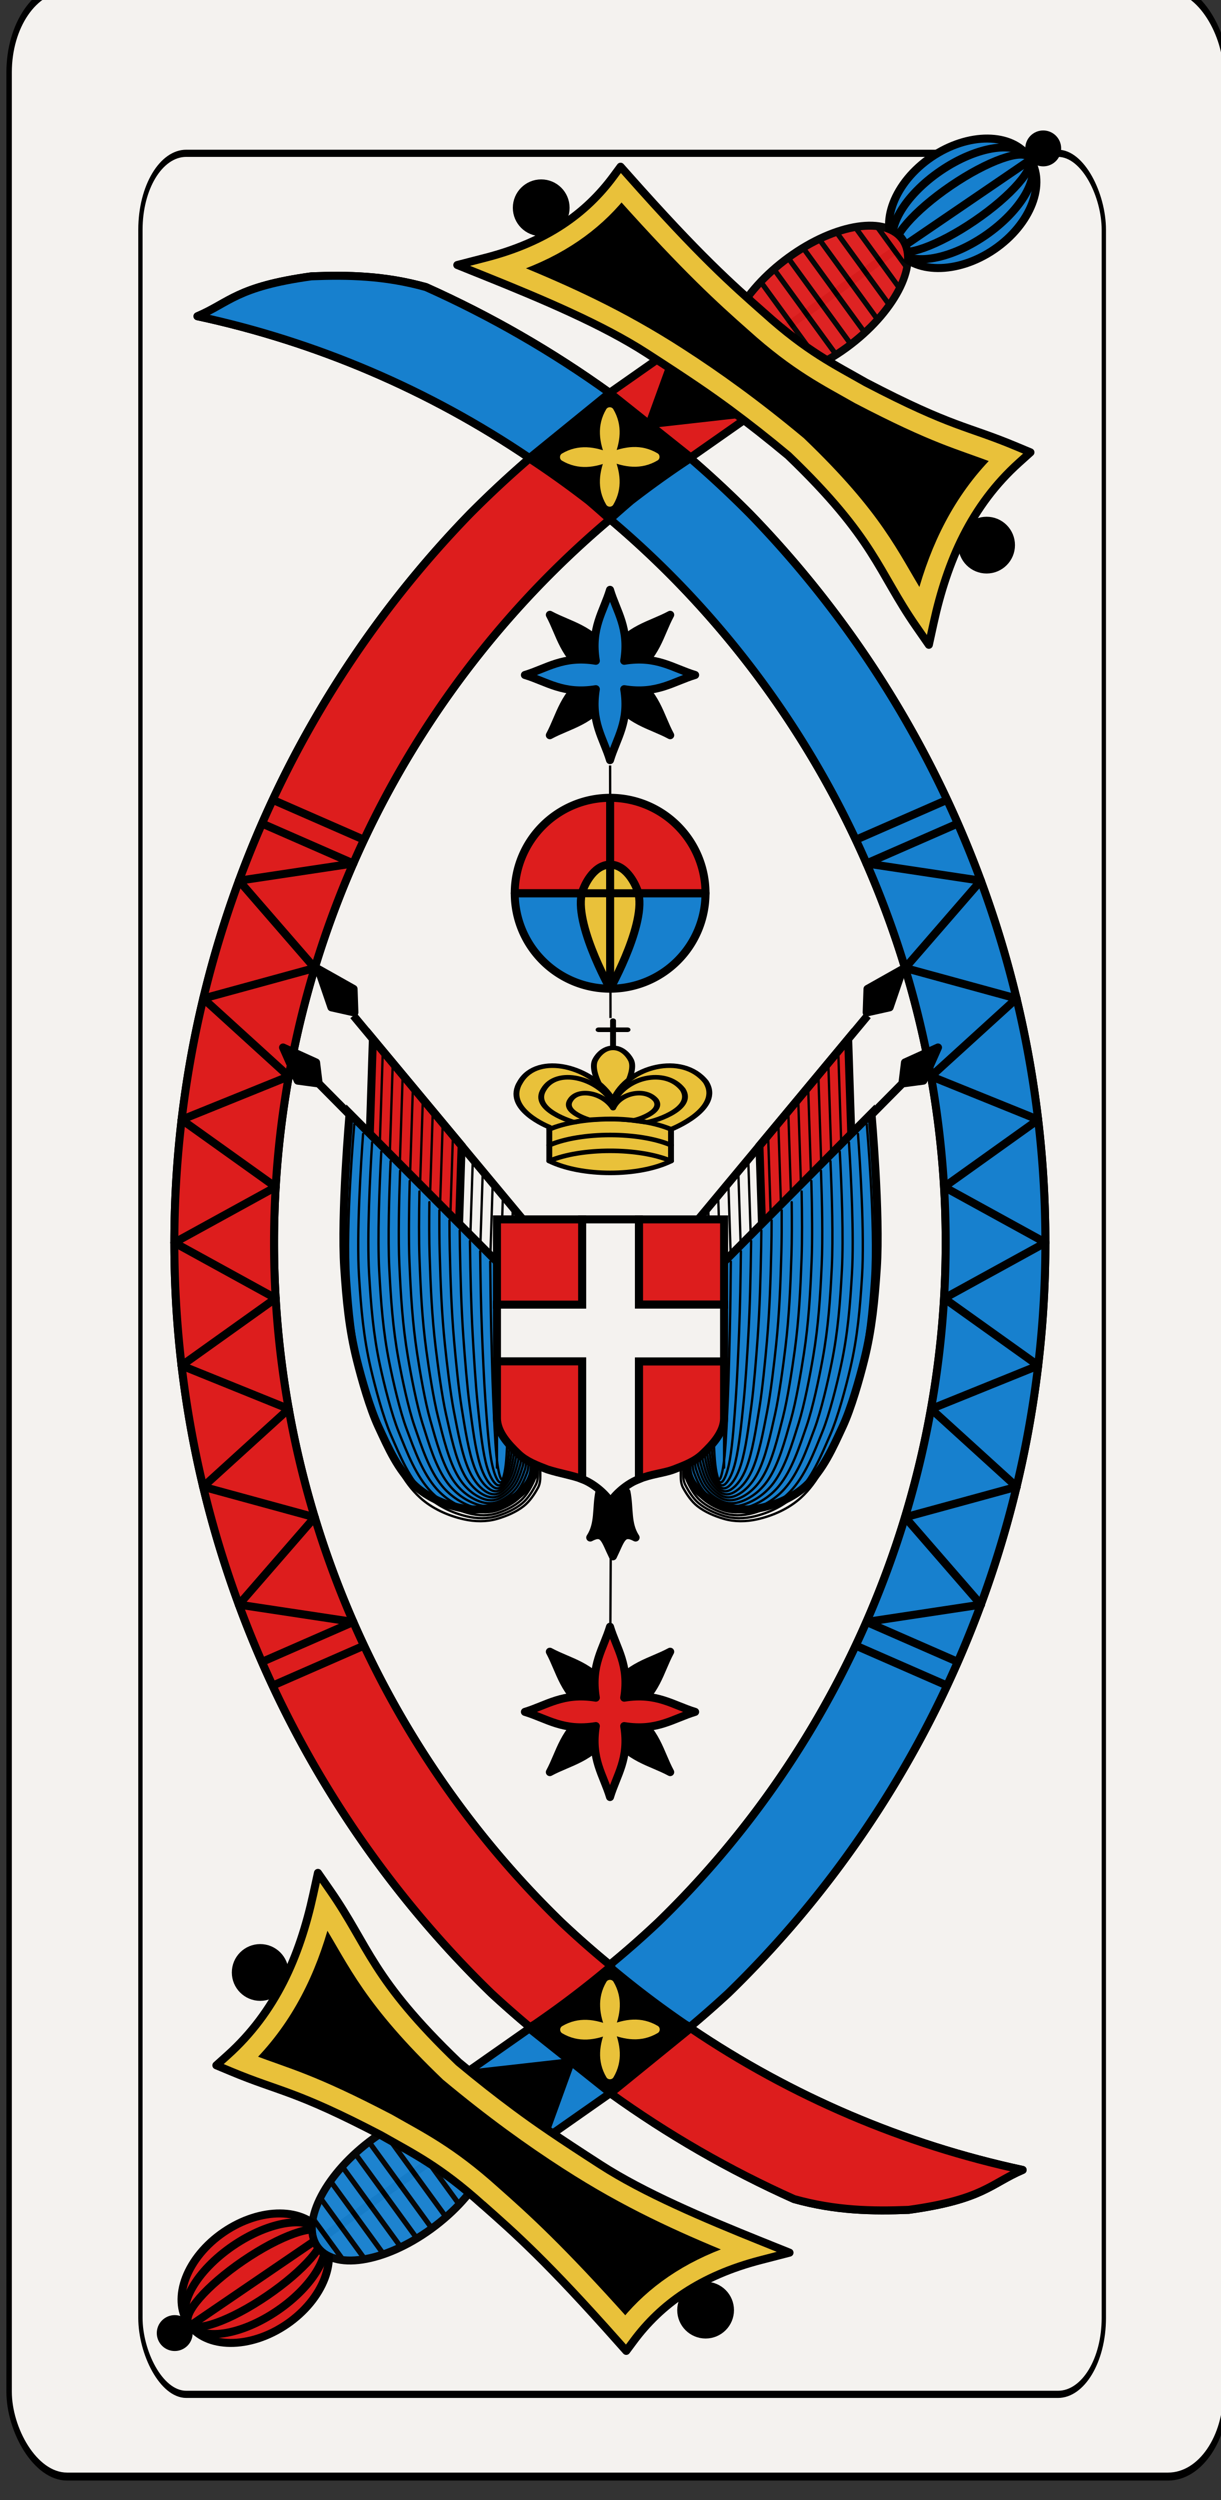 <?xml version="1.0" encoding="UTF-8" standalone="no"?>
<svg
   width="43mm"
   height="87.998mm"
   enable-background="new"
   version="1.1"
   viewBox="0 0 152.362 311.803"
   id="svg20076"
   sodipodi:docname="Mazzo.svg"
   inkscape:version="1.2.1 (9c6d41e410, 2022-07-14)"
   xmlns:inkscape="http://www.inkscape.org/namespaces/inkscape"
   xmlns:sodipodi="http://sodipodi.sourceforge.net/DTD/sodipodi-0.dtd"
   xmlns="http://www.w3.org/2000/svg"
   xmlns:svg="http://www.w3.org/2000/svg"
   xmlns:rdf="http://www.w3.org/1999/02/22-rdf-syntax-ns#"
   xmlns:cc="http://creativecommons.org/ns#"
   xmlns:dc="http://purl.org/dc/elements/1.1/">
  <rect x="0" y="0" width="152.362" height="311.803" fill="#333333" stroke="none"/>
  <sodipodi:namedview
     id="namedview20078"
     pagecolor="#ffffff"
     bordercolor="#000000"
     borderopacity="0.25"
     inkscape:showpageshadow="2"
     inkscape:pageopacity="0.0"
     inkscape:pagecheckerboard="0"
     inkscape:deskcolor="#d1d1d1"
     inkscape:document-units="mm"
     showgrid="false"
     inkscape:zoom="2.8284271"
     inkscape:cx="196.57568"
     inkscape:cy="470.75634"
     inkscape:window-width="2560"
     inkscape:window-height="1409"
     inkscape:window-x="0"
     inkscape:window-y="31"
     inkscape:window-maximized="1"
     inkscape:current-layer="svg20076" />
  <title
     id="title2">Bresciane</title>
  <defs
     id="defs191" />
  <g
     transform="translate(-162.858,-1789.411)"
     id="g6510"
     style="display:inline">
    <g
       transform="matrix(3.543,0,0,3.543,-5.8878e-6,1052.3)"
       id="g6508">
      <g
         transform="matrix(0.192,0,0,0.281,-144.97,-285.38)"
         fill="#f4f2ef"
         id="g6088">
        <rect
           x="996.13"
           y="1754.4"
           width="223.23"
           height="311.81"
           rx="10.63"
           ry="10.63"
           fill="#f4f2ef"
           stroke="#000000"
           stroke-width="0.997"
           id="rect6086" />
      </g>
      <g
         transform="matrix(0.152,0,0,0.253,-100.5,-230.42)"
         fill="none"
         id="g6092">
        <rect
           x="996.13"
           y="1754.4"
           width="223.23"
           height="311.81"
           rx="10.63"
           ry="10.63"
           fill="none"
           stroke="#000000"
           stroke-width="0.997"
           id="rect6090" />
      </g>
      <g
         transform="translate(-0.031,0.021)"
         id="g6506">
        <g
           transform="matrix(0.282,0,0,0.282,45.986,-1.03)"
           enable-background="new"
           id="g6280">
          <path
             d="m 86.254,798.54 a 130.6,130.6 0 0 0 -2.117,-1.973 130.6,130.6 0 0 0 -7.838,-5.959 130.6,130.6 0 0 0 -10.135,7.949 118.2,118.2 0 0 1 0.527,0.322 118.2,118.2 0 0 1 9.404,7.15 118.2,118.2 0 0 1 0.123,0.113 118.2,118.2 0 0 1 2.617,-2.299 118.2,118.2 0 0 1 7.418,-5.305 z"
             stroke="#000000"
             stroke-linecap="round"
             stroke-linejoin="round"
             stroke-width="0.999"
             id="path6094" />
          <path
             d="m 76.041,986.73 a 118.2,118.2 0 0 1 -2.617,2.299 118.2,118.2 0 0 1 -7.389,5.281 130.6,130.6 0 0 0 10.1,8.066 130.6,130.6 0 0 0 5.049,-3.611 130.6,130.6 0 0 0 5.002,-4.394 118.2,118.2 0 0 1 -0.615,-0.377 118.2,118.2 0 0 1 -9.406,-7.15 118.2,118.2 0 0 1 -0.123,-0.113 z"
             stroke="#000000"
             stroke-linecap="round"
             stroke-linejoin="round"
             stroke-width="0.999"
             id="path6096" />
          <g
             stroke="#000000"
             stroke-linecap="round"
             stroke-linejoin="round"
             stroke-width="0.999"
             id="g6102">
            <path
               d="m 86.254,798.54 a 118.2,118.2 0 0 0 -7.418,5.305 118.2,118.2 0 0 0 -2.617,2.299 118.2,118.2 0 0 1 8.523,7.939 118.2,118.2 0 0 1 7.797,8.877 118.2,118.2 0 0 1 6.873,9.611 118.2,118.2 0 0 1 5.879,10.248 118.2,118.2 0 0 1 4.826,10.785 118.2,118.2 0 0 1 3.727,11.213 118.2,118.2 0 0 1 2.586,11.527 118.2,118.2 0 0 1 1.424,11.729 118.2,118.2 0 0 1 0.297,8.361 118.2,118.2 0 0 1 -0.59,11.801 118.2,118.2 0 0 1 -1.766,11.684 118.2,118.2 0 0 1 -2.924,11.447 118.2,118.2 0 0 1 -4.051,11.1 118.2,118.2 0 0 1 -5.141,10.639 118.2,118.2 0 0 1 -6.176,10.072 118.2,118.2 0 0 1 -7.15,9.406 118.2,118.2 0 0 1 -8.053,8.645 118.2,118.2 0 0 1 -6.26,5.5 118.2,118.2 0 0 0 0.123,0.113 118.2,118.2 0 0 0 9.406,7.15 118.2,118.2 0 0 0 0.615,0.377 130.6,130.6 0 0 0 4.807,-4.223 130.6,130.6 0 0 0 8.898,-9.551 130.6,130.6 0 0 0 7.9,-10.393 130.6,130.6 0 0 0 6.824,-11.131 130.6,130.6 0 0 0 5.678,-11.754 130.6,130.6 0 0 0 4.477,-12.264 130.6,130.6 0 0 0 3.231,-12.648 130.6,130.6 0 0 0 1.951,-12.908 130.6,130.6 0 0 0 0.652,-13.039 130.6,130.6 0 0 0 -0.328,-9.238 130.6,130.6 0 0 0 -1.572,-12.961 130.6,130.6 0 0 0 -2.859,-12.736 130.6,130.6 0 0 0 -4.117,-12.391 130.6,130.6 0 0 0 -5.332,-11.916 130.6,130.6 0 0 0 -6.496,-11.322 130.6,130.6 0 0 0 -7.594,-10.619 130.6,130.6 0 0 0 -8.615,-9.809 130.6,130.6 0 0 0 -7.436,-6.926 z"
               fill="#1780ce"
               id="path6098" />
            <path
               d="m 66.164,798.56 a 118.2,118.2 0 0 1 7.418,5.305 118.2,118.2 0 0 1 2.617,2.299 118.2,118.2 0 0 0 -8.523,7.939 118.2,118.2 0 0 0 -7.797,8.877 118.2,118.2 0 0 0 -6.873,9.611 118.2,118.2 0 0 0 -5.879,10.248 118.2,118.2 0 0 0 -4.826,10.785 118.2,118.2 0 0 0 -3.727,11.213 118.2,118.2 0 0 0 -2.586,11.527 118.2,118.2 0 0 0 -1.424,11.729 118.2,118.2 0 0 0 -0.297,8.361 118.2,118.2 0 0 0 0.59,11.801 118.2,118.2 0 0 0 1.766,11.684 118.2,118.2 0 0 0 2.924,11.447 118.2,118.2 0 0 0 4.051,11.1 118.2,118.2 0 0 0 5.141,10.639 118.2,118.2 0 0 0 6.176,10.072 118.2,118.2 0 0 0 7.15,9.406 118.2,118.2 0 0 0 8.053,8.645 118.2,118.2 0 0 0 6.26,5.5 118.2,118.2 0 0 1 -0.123,0.113 118.2,118.2 0 0 1 -9.406,7.15 118.2,118.2 0 0 1 -0.615,0.377 130.6,130.6 0 0 1 -4.807,-4.223 130.6,130.6 0 0 1 -8.898,-9.551 130.6,130.6 0 0 1 -7.9,-10.393 130.6,130.6 0 0 1 -6.824,-11.131 130.6,130.6 0 0 1 -5.678,-11.754 130.6,130.6 0 0 1 -4.477,-12.264 130.6,130.6 0 0 1 -3.231,-12.648 130.6,130.6 0 0 1 -1.951,-12.908 130.6,130.6 0 0 1 -0.652,-13.039 130.6,130.6 0 0 1 0.328,-9.238 130.6,130.6 0 0 1 1.572,-12.961 130.6,130.6 0 0 1 2.859,-12.736 130.6,130.6 0 0 1 4.117,-12.391 130.6,130.6 0 0 1 5.332,-11.916 130.6,130.6 0 0 1 6.496,-11.322 130.6,130.6 0 0 1 7.594,-10.619 130.6,130.6 0 0 1 8.615,-9.809 130.6,130.6 0 0 1 7.436,-6.926 z"
               fill="#dd1d1d"
               id="path6100" />
          </g>
          <path
             d="M 45.5,846.16 34.101,841.173"
             fill="none"
             stroke="#000000"
             stroke-width="1px"
             id="path6104" />
          <path
             d="m 32.75,948.79 11.412,-4.993"
             fill="none"
             stroke="#000000"
             stroke-width="1px"
             id="path6106" />
          <path
             d="m 45.504,946.75 -11.416,4.995"
             fill="none"
             stroke="#000000"
             stroke-width="1px"
             id="path6108" />
          <path
             d="m 32.762,844.13 11.397,4.986"
             fill="none"
             stroke="#000000"
             stroke-width="1px"
             id="path6110" />
          <path
             d="m 44.159,849.12 -14.269,2.146 9.459,10.901 -13.923,3.807 10.68,9.715 -13.384,5.416 11.75,8.393 -12.659,6.951 12.657,6.953 -11.756,8.391 13.388,5.417 -10.69,9.715 13.933,3.806 -9.475,10.905 14.29,2.159"
             fill="none"
             stroke="#000000"
             stroke-linecap="round"
             stroke-linejoin="round"
             stroke-width="1px"
             id="path6112" />
          <path
             d="m 106.93,846.16 11.399,-4.987"
             fill="none"
             stroke="#000000"
             stroke-width="1px"
             id="path6114" />
          <path
             d="m 119.68,948.79 -11.412,-4.993"
             fill="none"
             stroke="#000000"
             stroke-width="1px"
             id="path6116" />
          <path
             d="m 106.92,946.75 11.416,4.995"
             fill="none"
             stroke="#000000"
             stroke-width="1px"
             id="path6118" />
          <path
             d="m 119.66,844.13 -11.397,4.986"
             fill="none"
             stroke="#000000"
             stroke-width="1px"
             id="path6120" />
          <path
             d="m 108.27,849.12 14.269,2.146 -9.459,10.901 13.923,3.807 -10.68,9.715 13.384,5.416 -11.75,8.393 12.659,6.951 -12.657,6.953 11.756,8.391 -13.388,5.417 10.69,9.715 -13.933,3.806 9.475,10.905 -14.29,2.159"
             fill="none"
             stroke="#000000"
             stroke-linecap="round"
             stroke-linejoin="round"
             stroke-width="0.999"
             id="path6122" />
          <g
             fill="none"
             stroke="#e9c13a"
             stroke-linecap="round"
             stroke-linejoin="round"
             stroke-width="1px"
             id="g6132">
            <path
               d="m 76.182,792.67 c -1.096,1.853 -0.812,3.766 0,5.701 z m 0.027,0 v 5.701 c 0.812,-1.935 1.096,-3.849 0,-5.701 z"
               id="path6124" />
            <path
               d="m 76.181,804.08 c -1.096,-1.853 -0.812,-3.766 0,-5.701 z m 0.027,0 v -5.701 c 0.812,1.935 1.096,3.849 0,5.701 z"
               id="path6126" />
            <path
               d="m 81.91,798.35 c -1.853,-1.096 -3.766,-0.812 -5.701,0 z m 0,0.027 h -5.701 c 1.935,0.812 3.849,1.096 5.701,0 z"
               id="path6128" />
            <path
               d="m 70.48,798.38 c 1.853,-1.096 3.766,-0.812 5.701,0 z m 0,0.027 h 5.701 c -1.935,0.812 -3.849,1.096 -5.701,0 z"
               id="path6130" />
          </g>
          <g
             transform="translate(0.024,196.3)"
             fill="none"
             stroke="#e9c13a"
             stroke-linecap="round"
             stroke-linejoin="round"
             stroke-width="1px"
             id="g6142">
            <path
               d="m 76.182,792.67 c -1.096,1.853 -0.812,3.766 0,5.701 z m 0.027,0 v 5.701 c 0.812,-1.935 1.096,-3.849 0,-5.701 z"
               id="path6134" />
            <path
               d="m 76.181,804.08 c -1.096,-1.853 -0.812,-3.766 0,-5.701 z m 0.027,0 v -5.701 c 0.812,1.935 1.096,3.849 0,5.701 z"
               id="path6136" />
            <path
               d="m 81.91,798.35 c -1.853,-1.096 -3.766,-0.812 -5.701,0 z m 0,0.027 h -5.701 c 1.935,0.812 3.849,1.096 5.701,0 z"
               id="path6138" />
            <path
               d="m 70.48,798.38 c 1.853,-1.096 3.766,-0.812 5.701,0 z m 0,0.027 h 5.701 c -1.935,0.812 -3.849,1.096 -5.701,0 z"
               id="path6140" />
          </g>
          <path
             d="m 127.76,1012.2 c -14.831,-3.185 -28.911,-9.195 -41.471,-17.702 v 0 l -10.009,8.135 v 0 c 7.178,5.167 14.863,9.591 22.936,13.205 5.202,1.454 9.81,1.523 14.313,1.346 9.342,-1.293 10.205,-3.265 14.231,-4.984"
             fill="#dd1d1d"
             stroke="#000000"
             stroke-linecap="round"
             stroke-linejoin="round"
             stroke-width="0.999"
             id="path6144" />
          <path
             d="m 24.702,780.81 c 14.831,3.185 28.911,9.195 41.471,17.702 v 0 l 10.009,-8.135 v 0 c -7.178,-5.167 -14.863,-9.591 -22.936,-13.205 -5.202,-1.454 -9.81,-1.523 -14.313,-1.346 -9.342,1.293 -10.205,3.265 -14.231,4.984"
             fill="#1780ce"
             stroke="#000000"
             stroke-linecap="round"
             stroke-linejoin="round"
             stroke-width="0.999"
             id="path6146" />
          <g
             stroke="#000000"
             stroke-linecap="round"
             stroke-linejoin="round"
             stroke-width="0.999"
             id="g6152">
            <path
               d="m 86.254,798.54 a 118.2,118.2 0 0 0 -7.418,5.305 118.2,118.2 0 0 0 -2.617,2.299 118.2,118.2 0 0 1 8.523,7.939 118.2,118.2 0 0 1 7.797,8.877 118.2,118.2 0 0 1 6.873,9.611 118.2,118.2 0 0 1 5.879,10.248 118.2,118.2 0 0 1 4.826,10.785 118.2,118.2 0 0 1 3.727,11.213 118.2,118.2 0 0 1 2.586,11.527 118.2,118.2 0 0 1 1.424,11.729 118.2,118.2 0 0 1 0.297,8.361 118.2,118.2 0 0 1 -0.59,11.801 118.2,118.2 0 0 1 -1.766,11.684 118.2,118.2 0 0 1 -2.924,11.447 118.2,118.2 0 0 1 -4.051,11.1 118.2,118.2 0 0 1 -5.141,10.639 118.2,118.2 0 0 1 -6.176,10.072 118.2,118.2 0 0 1 -7.15,9.406 118.2,118.2 0 0 1 -8.053,8.645 118.2,118.2 0 0 1 -6.26,5.5 118.2,118.2 0 0 0 0.123,0.113 118.2,118.2 0 0 0 9.406,7.15 118.2,118.2 0 0 0 0.615,0.377 130.6,130.6 0 0 0 4.807,-4.223 130.6,130.6 0 0 0 8.898,-9.551 130.6,130.6 0 0 0 7.9,-10.393 130.6,130.6 0 0 0 6.824,-11.131 130.6,130.6 0 0 0 5.678,-11.754 130.6,130.6 0 0 0 4.477,-12.264 130.6,130.6 0 0 0 3.231,-12.648 130.6,130.6 0 0 0 1.951,-12.908 130.6,130.6 0 0 0 0.652,-13.039 130.6,130.6 0 0 0 -0.328,-9.238 130.6,130.6 0 0 0 -1.572,-12.961 130.6,130.6 0 0 0 -2.859,-12.736 130.6,130.6 0 0 0 -4.117,-12.391 130.6,130.6 0 0 0 -5.332,-11.916 130.6,130.6 0 0 0 -6.496,-11.322 130.6,130.6 0 0 0 -7.594,-10.619 130.6,130.6 0 0 0 -8.615,-9.809 130.6,130.6 0 0 0 -7.436,-6.926 z"
               fill="#1780ce"
               id="path6148" />
            <path
               d="m 66.164,798.56 a 118.2,118.2 0 0 1 7.418,5.305 118.2,118.2 0 0 1 2.617,2.299 118.2,118.2 0 0 0 -8.523,7.939 118.2,118.2 0 0 0 -7.797,8.877 118.2,118.2 0 0 0 -6.873,9.611 118.2,118.2 0 0 0 -5.879,10.248 118.2,118.2 0 0 0 -4.826,10.785 118.2,118.2 0 0 0 -3.727,11.213 118.2,118.2 0 0 0 -2.586,11.527 118.2,118.2 0 0 0 -1.424,11.729 118.2,118.2 0 0 0 -0.297,8.361 118.2,118.2 0 0 0 0.59,11.801 118.2,118.2 0 0 0 1.766,11.684 118.2,118.2 0 0 0 2.924,11.447 118.2,118.2 0 0 0 4.051,11.1 118.2,118.2 0 0 0 5.141,10.639 118.2,118.2 0 0 0 6.176,10.072 118.2,118.2 0 0 0 7.15,9.406 118.2,118.2 0 0 0 8.053,8.645 118.2,118.2 0 0 0 6.26,5.5 118.2,118.2 0 0 1 -0.123,0.113 118.2,118.2 0 0 1 -9.406,7.15 118.2,118.2 0 0 1 -0.615,0.377 130.6,130.6 0 0 1 -4.807,-4.223 130.6,130.6 0 0 1 -8.898,-9.551 130.6,130.6 0 0 1 -7.9,-10.393 130.6,130.6 0 0 1 -6.824,-11.131 130.6,130.6 0 0 1 -5.678,-11.754 130.6,130.6 0 0 1 -4.477,-12.264 130.6,130.6 0 0 1 -3.231,-12.648 130.6,130.6 0 0 1 -1.951,-12.908 130.6,130.6 0 0 1 -0.652,-13.039 130.6,130.6 0 0 1 0.328,-9.238 130.6,130.6 0 0 1 1.572,-12.961 130.6,130.6 0 0 1 2.859,-12.736 130.6,130.6 0 0 1 4.117,-12.391 130.6,130.6 0 0 1 5.332,-11.916 130.6,130.6 0 0 1 6.496,-11.322 130.6,130.6 0 0 1 7.594,-10.619 130.6,130.6 0 0 1 8.615,-9.809 130.6,130.6 0 0 1 7.436,-6.926 z"
               fill="#dd1d1d"
               id="path6150" />
          </g>
          <path
             d="M 45.5,846.16 34.101,841.173"
             fill="none"
             stroke="#000000"
             stroke-width="1px"
             id="path6154" />
          <path
             d="m 32.75,948.79 11.412,-4.993"
             fill="none"
             stroke="#000000"
             stroke-width="1px"
             id="path6156" />
          <path
             d="m 45.504,946.75 -11.416,4.995"
             fill="none"
             stroke="#000000"
             stroke-width="1px"
             id="path6158" />
          <path
             d="m 32.762,844.13 11.397,4.986"
             fill="none"
             stroke="#000000"
             stroke-width="1px"
             id="path6160" />
          <path
             d="m 44.159,849.12 -14.269,2.146 9.459,10.901 -13.923,3.807 10.68,9.715 -13.384,5.416 11.75,8.393 -12.659,6.951 12.657,6.953 -11.756,8.391 13.388,5.417 -10.69,9.715 13.933,3.806 -9.475,10.905 14.29,2.159"
             fill="none"
             stroke="#000000"
             stroke-linecap="round"
             stroke-linejoin="round"
             stroke-width="1px"
             id="path6162" />
          <path
             d="m 106.93,846.16 11.399,-4.987"
             fill="none"
             stroke="#000000"
             stroke-width="1px"
             id="path6164" />
          <path
             d="m 119.68,948.79 -11.412,-4.993"
             fill="none"
             stroke="#000000"
             stroke-width="1px"
             id="path6166" />
          <path
             d="m 106.92,946.75 11.416,4.995"
             fill="none"
             stroke="#000000"
             stroke-width="1px"
             id="path6168" />
          <path
             d="m 127.76,1012.2 c -14.831,-3.185 -28.911,-9.195 -41.471,-17.702 v 0 l -10.009,8.135 v 0 c 7.178,5.167 14.863,9.591 22.936,13.205 5.202,1.454 9.81,1.523 14.313,1.346 9.342,-1.293 10.205,-3.265 14.231,-4.984"
             fill="#dd1d1d"
             stroke="#000000"
             stroke-linecap="round"
             stroke-linejoin="round"
             stroke-width="0.999"
             id="path6170" />
          <path
             d="m 119.66,844.13 -11.397,4.986"
             fill="none"
             stroke="#000000"
             stroke-width="1px"
             id="path6172" />
          <path
             d="m 24.702,780.81 c 14.831,3.185 28.911,9.195 41.471,17.702 v 0 l 10.009,-8.135 v 0 c -7.178,-5.167 -14.863,-9.591 -22.936,-13.205 -5.202,-1.454 -9.81,-1.523 -14.313,-1.346 -9.342,1.293 -10.205,3.265 -14.231,4.984"
             fill="#1780ce"
             stroke="#000000"
             stroke-linecap="round"
             stroke-linejoin="round"
             stroke-width="0.999"
             id="path6174" />
          <path
             d="m 108.27,849.12 14.269,2.146 -9.459,10.901 13.923,3.807 -10.68,9.715 13.384,5.416 -11.75,8.393 12.659,6.951 -12.657,6.953 11.756,8.391 -13.388,5.417 10.69,9.715 -13.933,3.806 9.475,10.905 -14.29,2.159"
             fill="none"
             stroke="#000000"
             stroke-linecap="round"
             stroke-linejoin="round"
             stroke-width="0.999"
             id="path6176" />
          <g
             stroke="#000000"
             id="g6258">
            <path
               d="m 76.181,790.37 10.123,8.062 16.541,-11.59 -10.126,-8.062 z"
               fill="#dd1d1d"
               fill-rule="evenodd"
               stroke-width="1px"
               id="path6178" />
            <path
               d="m 81.137,794.28 47.331,-33.511"
               fill="none"
               stroke-width="1px"
               id="path6180" />
            <ellipse
               transform="matrix(0.563,0.826,-0.826,0.563,0,0)"
               cx="701.55"
               cy="332.56"
               rx="6.97"
               ry="10.076"
               fill="#1780ce"
               stroke-linecap="round"
               stroke-linejoin="round"
               stroke-width="0.999"
               id="ellipse6182" />
            <ellipse
               transform="matrix(0.563,0.826,-0.826,0.563,0,0)"
               cx="701.55"
               cy="332.56"
               rx="4.91"
               ry="10.076"
               fill="none"
               stroke-linecap="round"
               stroke-linejoin="round"
               stroke-width="0.999"
               id="ellipse6184" />
            <ellipse
               transform="matrix(0.563,0.826,-0.826,0.563,0,0)"
               cx="701.55"
               cy="332.56"
               rx="2.645"
               ry="10.076"
               fill="none"
               stroke-linecap="round"
               stroke-linejoin="round"
               stroke-width="0.999"
               id="ellipse6186" />
            <path
               d="m 128.74,761.27 -16.651,11.35"
               fill="none"
               stroke-width="1px"
               id="path6188" />
            <ellipse
               transform="matrix(0.563,0.826,-0.826,0.563,0,0)"
               cx="701.55"
               cy="320.39"
               rx="1.742"
               ry="1.743"
               stroke-linecap="round"
               stroke-linejoin="round"
               stroke-width="0.999"
               id="ellipse6190" />
            <path
               d="m 84.565,784.83 -3.427,9.448 13.223,-1.488 -9.796,-7.96"
               fill-rule="evenodd"
               stroke-linecap="round"
               stroke-linejoin="round"
               stroke-width="1px"
               id="path6192" />
            <g
               transform="rotate(53.965,308.16,769.41)"
               opacity="0.97"
               stroke-linecap="round"
               stroke-linejoin="round"
               id="g6216">
              <ellipse
                 transform="matrix(-0.998,-0.056,0,1,0,0)"
                 cx="-195.19"
                 cy="930.78"
                 rx="6.697"
                 ry="13.217"
                 fill="#dd1d1d"
                 opacity="1"
                 stroke-width="0.971"
                 id="ellipse6194" />
              <path
                 d="m 191.5,930.12 6.439,6e-5"
                 fill="none"
                 stroke-width="0.645"
                 id="path6196" />
              <path
                 d="m 190.01,932.37 9.473,3.3e-4"
                 fill="none"
                 stroke-width="0.645"
                 id="path6198" />
              <path
                 d="m 189.13,934.63 11.295,2e-5"
                 fill="none"
                 stroke-width="0.645"
                 id="path6200" />
              <path
                 d="m 188.59,936.89 12.45,-2.8e-4"
                 fill="none"
                 stroke-width="0.645"
                 id="path6202" />
              <path
                 d="m 188.29,939.15 13.116,7e-5"
                 fill="none"
                 stroke-width="0.645"
                 id="path6204" />
              <path
                 d="m 188.2,941.4 13.365,10e-6"
                 fill="none"
                 stroke-width="0.645"
                 id="path6206" />
              <path
                 d="m 188.3,943.66 13.221,-5e-5"
                 fill="none"
                 stroke-width="0.645"
                 id="path6208" />
              <path
                 d="m 188.61,945.92 12.671,-2.3e-4"
                 fill="none"
                 stroke-width="0.645"
                 id="path6210" />
              <path
                 d="m 189.15,948.18 11.657,4e-4"
                 fill="none"
                 stroke-width="0.645"
                 id="path6212" />
              <path
                 d="m 189.99,950.43 10.04,-1.9e-4"
                 fill="none"
                 stroke-width="0.645"
                 id="path6214" />
            </g>
            <path
               d="m 76.278,1002.6 -10.123,-8.062 -16.541,11.59 10.126,8.062 z"
               fill="#1780ce"
               fill-rule="evenodd"
               stroke-width="1px"
               id="path6218" />
            <path
               d="m 71.322,998.7 -46.078,32.624 -1.253,0.887"
               fill="none"
               stroke-width="1px"
               id="path6220" />
            <ellipse
               transform="matrix(-0.563,-0.826,0.826,-0.563,0,0)"
               cx="-865.86"
               cy="-551.53"
               rx="6.97"
               ry="10.076"
               fill="#dd1d1d"
               stroke-linecap="round"
               stroke-linejoin="round"
               stroke-width="0.999"
               id="ellipse6222" />
            <ellipse
               transform="matrix(-0.563,-0.826,0.826,-0.563,0,0)"
               cx="-865.86"
               cy="-551.53"
               rx="4.91"
               ry="10.076"
               fill="none"
               stroke-linecap="round"
               stroke-linejoin="round"
               stroke-width="0.999"
               id="ellipse6224" />
            <ellipse
               transform="matrix(-0.563,-0.826,0.826,-0.563,0,0)"
               cx="-865.86"
               cy="-551.53"
               rx="2.645"
               ry="10.076"
               fill="none"
               stroke-linecap="round"
               stroke-linejoin="round"
               stroke-width="0.999"
               id="ellipse6226" />
            <path
               d="m 23.718,1031.7 16.651,-11.35"
               fill="none"
               stroke-width="1px"
               id="path6228" />
            <ellipse
               transform="matrix(-0.563,-0.826,0.826,-0.563,0,0)"
               cx="-865.86"
               cy="-563.7"
               rx="1.742"
               ry="1.743"
               stroke-linecap="round"
               stroke-linejoin="round"
               stroke-width="0.999"
               id="ellipse6230" />
            <path
               d="m 67.894,1008.2 3.427,-9.448 -13.223,1.488 9.796,7.96"
               fill-rule="evenodd"
               stroke-linecap="round"
               stroke-linejoin="round"
               stroke-width="1px"
               id="path6232" />
            <g
               transform="rotate(-126.03,140.93,1014.6)"
               fill="#1780ce"
               opacity="0.97"
               stroke-linecap="round"
               stroke-linejoin="round"
               id="g6256">
              <ellipse
                 transform="matrix(-0.998,-0.056,0,1,0,0)"
                 cx="-195.19"
                 cy="930.78"
                 rx="6.697"
                 ry="13.217"
                 opacity="1"
                 stroke-width="0.971"
                 id="ellipse6234" />
              <path
                 d="m 191.5,930.12 6.439,6e-5"
                 fill-rule="evenodd"
                 stroke-width="0.645"
                 id="path6236" />
              <path
                 d="m 190.01,932.37 9.473,3.3e-4"
                 fill-rule="evenodd"
                 stroke-width="0.645"
                 id="path6238" />
              <path
                 d="m 189.13,934.63 11.295,2e-5"
                 fill-rule="evenodd"
                 stroke-width="0.645"
                 id="path6240" />
              <path
                 d="m 188.59,936.89 12.45,-2.8e-4"
                 fill-rule="evenodd"
                 stroke-width="0.645"
                 id="path6242" />
              <path
                 d="m 188.29,939.15 13.116,7e-5"
                 fill-rule="evenodd"
                 stroke-width="0.645"
                 id="path6244" />
              <path
                 d="m 188.2,941.4 13.365,10e-6"
                 fill-rule="evenodd"
                 stroke-width="0.645"
                 id="path6246" />
              <path
                 d="m 188.3,943.66 13.221,-5e-5"
                 fill-rule="evenodd"
                 stroke-width="0.645"
                 id="path6248" />
              <path
                 d="m 188.61,945.92 12.671,-2.3e-4"
                 fill-rule="evenodd"
                 stroke-width="0.645"
                 id="path6250" />
              <path
                 d="m 189.15,948.18 11.657,4e-4"
                 fill-rule="evenodd"
                 stroke-width="0.645"
                 id="path6252" />
              <path
                 d="m 189.99,950.43 10.04,-1.9e-4"
                 fill-rule="evenodd"
                 stroke-width="0.645"
                 id="path6254" />
            </g>
          </g>
          <g
             stroke-linejoin="round"
             stroke-width="0.999"
             id="g6268">
            <path
               d="m 79.138,1033.6 c 3.425,-4.63 8.353,-8.197 15.947,-10.154 l 3.562,-0.92 -3.412,-1.371 c -7.377,-2.967 -14.762,-6.101 -20.19,-9.603 -5.428,-3.502 -7.921,-5.209 -10.551,-7.157 -2.279,-1.687 -4.661,-3.555 -7.173,-5.648 -10.887,-10.444 -11.177,-14.421 -15.992,-21.355 l -1.58,-2.275 -0.592,2.707 c -1.7,7.774 -4.716,14.682 -10.678,20.043 l -1.418,1.275 1.76,0.736 c 6.236,2.613 7.911,2.309 18.803,7.99 3.914,2.237 7.324,3.849 12.674,8.676 h 0.012 c 4.07,3.59 8.076,7.128 16.953,17.133 l 0.99,1.113 z"
               color="#000000"
               color-rendering="auto"
               enable-background="accumulate"
               fill="#e9c13a"
               fill-rule="evenodd"
               image-rendering="auto"
               shape-rendering="auto"
               solid-color="#000000"
               stroke="#000000"
               style="text-indent:0;text-decoration-line:none;text-decoration-style:solid;text-decoration-color:#000000;text-transform:none;white-space:normal;isolation:auto;mix-blend-mode:normal"
               id="path6260" />
            <path
               d="m 78.144,1031.1 c -8.127,-9.076 -12.34,-12.912 -16.227,-16.34 -5.544,-5.002 -9.284,-6.8 -13.113,-8.99 l -0.021,-0.012 -0.019,-0.012 c -9.858,-5.144 -12.636,-5.656 -17.375,-7.481 4.809,-4.874 7.654,-10.77 9.373,-17.164 3.353,5.44 5.164,10.083 14.914,19.43 l 0.031,0.029 0.031,0.025 c 5.502,4.586 10.406,8.113 14.969,11.047 h 0.002 c 7.537,4.867 14.215,7.837 20.725,10.518 -5.78,2.016 -10.099,5.081 -13.254,8.905 -0.012,0.014 -0.035,0.043 -0.035,0.043 z"
               color="#000000"
               color-rendering="auto"
               enable-background="accumulate"
               fill-rule="evenodd"
               image-rendering="auto"
               shape-rendering="auto"
               solid-color="#000000"
               stroke="#e9c13a"
               style="text-indent:0;text-decoration-line:none;text-decoration-style:solid;text-decoration-color:#000000;text-transform:none;white-space:normal;isolation:auto;mix-blend-mode:normal"
               id="path6262" />
            <circle
               transform="scale(-1)"
               cx="-88.165"
               cy="-1029.7"
               stroke="#000000"
               stroke-linecap="round"
               id="ellipse6264"
               r="3.044" />
            <circle
               transform="scale(-1)"
               cx="-32.537"
               cy="-987.55"
               stroke="#000000"
               stroke-linecap="round"
               id="ellipse6266"
               r="3.044" />
          </g>
          <g
             stroke-linejoin="round"
             stroke-width="0.999"
             id="g6278">
            <path
               transform="translate(3.385,3.91)"
               d="m 73.275,759.43 c -3.425,4.63 -8.353,8.197 -15.947,10.154 l -3.562,0.92 3.412,1.371 c 7.377,2.967 14.762,6.101 20.19,9.603 5.428,3.502 7.921,5.21 10.551,7.157 2.279,1.687 4.661,3.554 7.173,5.648 10.887,10.444 11.177,14.421 15.992,21.355 l 1.58,2.275 0.592,-2.707 c 1.7,-7.774 4.716,-14.682 10.678,-20.043 l 1.418,-1.275 -1.76,-0.736 c -6.236,-2.613 -7.911,-2.309 -18.803,-7.99 -3.914,-2.237 -7.324,-3.849 -12.674,-8.676 l -0.012,-0.008 c -4.07,-3.59 -8.076,-7.128 -16.953,-17.133 l -0.99,-1.113 z"
               color="#000000"
               color-rendering="auto"
               enable-background="accumulate"
               fill="#e9c13a"
               fill-rule="evenodd"
               image-rendering="auto"
               shape-rendering="auto"
               solid-color="#000000"
               stroke="#000000"
               style="text-indent:0;text-decoration-line:none;text-decoration-style:solid;text-decoration-color:#000000;text-transform:none;white-space:normal;isolation:auto;mix-blend-mode:normal"
               id="path6270" />
            <path
               transform="translate(3.385,3.91)"
               d="m 74.27,761.94 c 8.127,9.076 12.34,12.912 16.227,16.34 5.544,5.002 9.284,6.8 13.113,8.99 l 0.021,0.012 0.019,0.012 c 9.858,5.144 12.636,5.656 17.375,7.481 -4.809,4.874 -7.654,10.77 -9.373,17.164 -3.353,-5.44 -5.164,-10.083 -14.914,-19.43 l -0.031,-0.029 -0.031,-0.025 c -5.502,-4.586 -10.406,-8.113 -14.969,-11.047 l -0.002,-0.002 c -7.537,-4.867 -14.215,-7.837 -20.725,-10.518 5.78,-2.016 10.099,-5.081 13.254,-8.905 0.012,-0.014 0.035,-0.043 0.035,-0.043 z"
               color="#000000"
               color-rendering="auto"
               enable-background="accumulate"
               fill-rule="evenodd"
               image-rendering="auto"
               shape-rendering="auto"
               solid-color="#000000"
               stroke="#e9c13a"
               style="text-indent:0;text-decoration-line:none;text-decoration-style:solid;text-decoration-color:#000000;text-transform:none;white-space:normal;isolation:auto;mix-blend-mode:normal"
               id="path6272" />
            <circle
               cx="67.633"
               cy="767.27"
               stroke="#000000"
               stroke-linecap="round"
               id="ellipse6274"
               r="3.044" />
            <circle
               cx="123.26"
               cy="809.38"
               stroke="#000000"
               stroke-linecap="round"
               id="ellipse6276"
               r="3.044" />
          </g>
        </g>
        <g
           transform="matrix(0.282,0,0,0.282,45.999,-1.03)"
           fill-rule="evenodd"
           stroke="#000000"
           stroke-linejoin="round"
           stroke-width="1px"
           id="g6286">
          <path
             d="m 68.665,833.11 c 2.52,-1.355 5.088,-1.643 7.516,-5.011 2.429,3.368 4.997,3.656 7.516,5.011 -1.355,-2.52 -1.643,-5.088 -5.011,-7.516 3.368,-2.429 3.656,-4.997 5.011,-7.516 -2.52,1.355 -5.088,1.643 -7.516,5.011 -2.429,-3.368 -4.997,-3.656 -7.516,-5.011 1.355,2.52 1.643,5.088 5.011,7.516 -3.368,2.429 -3.656,4.997 -5.011,7.516 z"
             id="path6282" />
          <path
             d="m 76.181,836.22 c 0.824,-2.74 2.436,-4.759 1.772,-8.858 4.099,0.664 6.119,-0.948 8.858,-1.772 -2.74,-0.824 -4.759,-2.436 -8.858,-1.772 0.664,-4.099 -0.948,-6.119 -1.772,-8.858 -0.824,2.74 -2.436,4.759 -1.772,8.858 -4.099,-0.664 -6.119,0.948 -8.858,1.772 2.74,0.824 4.759,2.436 8.858,1.772 -0.664,4.099 0.948,6.119 1.772,8.858 z"
             fill="#1780ce"
             id="path6284" />
        </g>
        <g
           transform="matrix(0.282,0,0,0.282,45.999,35.47)"
           fill-rule="evenodd"
           stroke="#000000"
           stroke-linejoin="round"
           stroke-width="1px"
           id="g6292">
          <path
             d="m 68.665,833.11 c 2.52,-1.355 5.088,-1.643 7.516,-5.011 2.429,3.368 4.997,3.656 7.516,5.011 -1.355,-2.52 -1.643,-5.088 -5.011,-7.516 3.368,-2.429 3.656,-4.997 5.011,-7.516 -2.52,1.355 -5.088,1.643 -7.516,5.011 -2.429,-3.368 -4.997,-3.656 -7.516,-5.011 1.355,2.52 1.643,5.088 5.011,7.516 -3.368,2.429 -3.656,4.997 -5.011,7.516 z"
             id="path6288" />
          <path
             d="m 76.181,836.22 c 0.824,-2.74 2.436,-4.759 1.772,-8.858 4.099,0.664 6.119,-0.948 8.858,-1.772 -2.74,-0.824 -4.759,-2.436 -8.858,-1.772 0.664,-4.099 -0.948,-6.119 -1.772,-8.858 -0.824,2.74 -2.436,4.759 -1.772,8.858 -4.099,-0.664 -6.119,0.948 -8.858,1.772 2.74,0.824 4.759,2.436 8.858,1.772 -0.664,4.099 0.948,6.119 1.772,8.858 z"
             fill="#dd1d1d"
             id="path6290" />
        </g>
        <g
           transform="matrix(0.168,0,0,0.132,31.514,141.18)"
           fill="#e9c13a"
           stroke="#000000"
           stroke-width="1.086"
           id="g6316">
          <g
             transform="matrix(1.215,0,0,1.207,-45.996,-161.66)"
             id="g6312">
            <path
               d="m 214.59,784.64 v -5.63"
               fill="#e9c13a"
               fill-rule="evenodd"
               stroke-linecap="round"
               stroke-width="1.011"
               id="path6294" />
            <path
               d="m 212.09,781.01 h 5"
               fill="#e9c13a"
               fill-rule="evenodd"
               stroke-linecap="round"
               stroke-width="1.011"
               id="path6296" />
            <path
               d="m 214.59,798.01 c 0,0 4.5,-7.5 3,-10.5 0,0 -1,-2.5 -3,-2.5 -2,0 -3,2.5 -3,2.5 -1.5,3 3,10.5 3,10.5"
               fill="#e9c13a"
               fill-rule="evenodd"
               stroke-width="1.011"
               id="path6298" />
            <path
               d="m 203.59,810.01 c 5.5,3.5 15.5,3.5 21,0 v -7 c 0,0 9,-4.5 6,-10.5 -4,-6.5 -13.5,-3.5 -16,4 v 3.5 -3.5 c -3.5,-7.5 -13,-10.5 -16,-4 -3,6 5,10 5,10 z"
               fill="#e9c13a"
               fill-rule="evenodd"
               stroke-linecap="round"
               stroke-linejoin="round"
               stroke-width="1.011"
               id="path6300" />
            <path
               d="m 208.47,791.75 c -2.39,-0.661 -4.732,9.1e-4 -5.857,2.458 -2.249,4.535 5.249,7.233 5.249,7.233 1.602,-0.524 4.075,-0.744 6.34,-0.744 2.264,0 4.352,0.446 6.128,0.743 0.541,0.115 8.525,-2.697 6.276,-7.232 -2.999,-4.913 -10.124,-2.646 -11.998,3.024 -1.312,-2.835 -3.748,-4.82 -6.138,-5.481 z"
               fill="#e9c13a"
               fill-rule="evenodd"
               stroke-linecap="round"
               stroke-linejoin="round"
               stroke-width="1.011"
               id="path6302" />
            <path
               d="m 203.59,803.01 c 5.5,-3 15.5,-3 21,0"
               fill="none"
               stroke-linecap="round"
               stroke-linejoin="round"
               stroke-width="1.011"
               id="path6304" />
            <path
               d="m 203.59,806.51 c 5.5,-3 15.5,-3 21,0"
               fill="none"
               stroke-linecap="round"
               stroke-linejoin="round"
               stroke-width="1.011"
               id="path6306" />
            <path
               d="m 203.59,810.01 c 5.5,-3 15.5,-3 21,0"
               fill="#e9c13a"
               fill-rule="evenodd"
               stroke-linecap="round"
               stroke-linejoin="round"
               stroke-width="1.011"
               id="path6308" />
            <path
               d="m 210.82,795.15 c -1.47,-0.384 -2.912,6e-4 -3.603,1.427 -1.384,2.633 3.272,4.324 3.272,4.324 0.964,-0.063 2.355,-0.194 3.748,-0.194 1.393,0 2.787,0.13 3.88,0.303 0.333,0.067 5.245,-1.801 3.862,-4.434 -1.845,-2.853 -6.229,-1.536 -7.382,1.756 -0.807,-1.646 -2.306,-2.799 -3.776,-3.183 z"
               fill="#e9c13a"
               fill-rule="evenodd"
               stroke-linecap="round"
               stroke-linejoin="round"
               stroke-width="1.011"
               id="path6310" />
          </g>
          <path
             transform="matrix(1.684,0,0,2.14,85.507,-1078)"
             d="m 75.033,926.31 c -0.407,2.053 -0.024,3.969 -1.137,5.668 1.702,-0.91 1.825,0.322 2.823,2.344 0.998,-2.021 1.123,-3.254 2.825,-2.344 -1.113,-1.7 -0.73,-3.615 -1.137,-5.668 l -1.688,0.012 z"
             fill="#000000"
             fill-rule="evenodd"
             stroke-linecap="round"
             stroke-linejoin="round"
             stroke-width="1px"
             id="path6314" />
        </g>
        <g
           transform="translate(-6.45e-5)"
           stroke="#000000"
           stroke-width="0.282"
           id="g6324">
          <path
             d="m 70.845,239.47 h -6.718 a 3.359,3.359 0 0 0 3.359,3.359 3.359,3.359 0 0 0 3.359,-3.359 z"
             fill="#1780ce"
             stroke-linecap="round"
             stroke-linejoin="round"
             id="path6318" />
          <path
             d="m 67.486,236.11 a 3.359,3.359 0 0 0 -3.359,3.359 h 6.718 A 3.359,3.359 0 0 0 67.486,236.11 Z"
             fill="#dd1d1d"
             stroke-linecap="round"
             stroke-linejoin="round"
             id="path6320" />
          <path
             d="m 67.486,242.83 c 0,0 1.406,-2.52 0.937,-3.528 0,0 -0.312,-0.84 -0.937,-0.84 -0.625,0 -0.937,0.84 -0.937,0.84 -0.469,1.008 0.937,3.528 0.937,3.528"
             fill="#e9c13a"
             fill-rule="evenodd"
             id="path6322" />
        </g>
        <path
           d="m 67.486,242.83 v -6.719"
           fill="none"
           stroke="#000000"
           stroke-width="0.282px"
           id="path6326" />
        <path
           d="m 64.127,239.47 h 6.719"
           fill="none"
           stroke="#000000"
           stroke-width="0.282px"
           id="path6328" />
        <path
           d="m 67.485,234.97 0.014,8.892"
           fill="none"
           stroke="#000000"
           stroke-width="0.082"
           id="path6330" />
        <path
           d="m 67.507,262.78 -0.014,2.784"
           fill="none"
           stroke="#000000"
           stroke-width="0.082"
           id="path6332" />
        <g
           transform="translate(-49.73,-0.11)"
           id="g6504">
          <g
             transform="matrix(0.306,0.368,-0.368,0.306,426.18,-44.884)"
             id="g6336">
            <path
               d="m 37.605,895.4 -2.781,1.061 2.781,1.059 1.371,-1.059 z"
               fill-rule="evenodd"
               stroke="#000000"
               stroke-linejoin="round"
               stroke-width="0.589"
               id="path6334" />
          </g>
          <path
             d="m 108.67,250.57 3.125,3.757 0.19,-5.861 -3.125,-3.757 z"
             fill="#dd1d1d"
             fill-rule="evenodd"
             stroke="#000000"
             stroke-width="0.282px"
             id="path6338" />
          <path
             d="m 114.14,251.06 -5.966,-7.173"
             fill="none"
             stroke="#000000"
             stroke-width="0.282px"
             id="path6340" />
          <path
             d="m 113.6,256.5 0.19,-5.861"
             fill="none"
             stroke="#000000"
             stroke-width="0.082"
             id="path6342" />
          <path
             d="m 113.25,256.07 0.19,-5.861"
             fill="none"
             stroke="#000000"
             stroke-width="0.082"
             id="path6344" />
          <path
             d="m 112.89,255.65 0.19,-5.861"
             fill="none"
             stroke="#000000"
             stroke-width="0.082"
             id="path6346" />
          <path
             d="m 112.54,255.23 0.19,-5.861"
             fill="none"
             stroke="#000000"
             stroke-width="0.082"
             id="path6348" />
          <path
             d="m 111.49,253.96 0.19,-5.861"
             fill="none"
             stroke="#000000"
             stroke-width="0.082"
             id="path6350" />
          <path
             d="m 112.19,254.8 0.19,-5.861"
             fill="none"
             stroke="#000000"
             stroke-width="0.082"
             id="path6352" />
          <path
             d="m 111.13,253.53 0.19,-5.861"
             fill="none"
             stroke="#000000"
             stroke-width="0.082"
             id="path6354" />
          <path
             d="m 110.78,253.11 0.19,-5.861"
             fill="none"
             stroke="#000000"
             stroke-width="0.082"
             id="path6356" />
          <path
             d="m 110.43,252.69 0.19,-5.861"
             fill="none"
             stroke="#000000"
             stroke-width="0.082"
             id="path6358" />
          <path
             d="m 110.08,252.26 0.19,-5.861"
             fill="none"
             stroke="#000000"
             stroke-width="0.082"
             id="path6360" />
          <path
             d="m 109.72,251.84 0.19,-5.861"
             fill="none"
             stroke="#000000"
             stroke-width="0.082"
             id="path6362" />
          <path
             d="m 109.37,251.42 0.19,-5.861"
             fill="none"
             stroke="#000000"
             stroke-width="0.082"
             id="path6364" />
          <path
             d="m 109.02,250.99 0.19,-5.861"
             fill="none"
             stroke="#000000"
             stroke-width="0.082"
             id="path6366" />
          <g
             stroke="#000000"
             id="g6410">
            <g
               transform="matrix(0.302,0.305,-0.305,0.302,368.6,-36.344)"
               id="g6372">
              <path
                 d="M 58.465,896.46 H 38.977"
                 fill="none"
                 stroke-width="0.658px"
                 id="path6368" />
              <path
                 d="m 37.605,895.4 -2.781,1.061 2.781,1.059 1.371,-1.059 z"
                 fill-rule="evenodd"
                 stroke-linejoin="round"
                 stroke-width="0.657"
                 id="path6370" />
            </g>
            <path
               d="m 108.04,247.33 c 0,0 -0.315,3.55 -0.188,5.444 0.075,1.126 0.168,2.133 0.441,3.228 0.169,0.678 0.463,1.712 0.758,2.346 0.348,0.747 0.695,1.545 1.305,2.099 0.423,0.383 0.978,0.633 1.535,0.758 0.384,0.087 0.804,0.095 1.182,-0.018 0.327,-0.097 0.659,-0.236 0.927,-0.447 0.206,-0.162 0.377,-0.416 0.502,-0.647 0.066,-0.121 0.079,-0.267 0.08,-0.404 0.009,-2.419 -1.347,-7.13 -1.347,-7.13 z"
               fill="#1780ce"
               fill-rule="evenodd"
               stroke-width="0.282px"
               id="path6374" />
            <path
               transform="scale(0.265)"
               d="m 408.32,934.79 c -0.007,0.082 -1.189,13.439 -0.711,20.576 0.285,4.254 0.634,8.063 1.667,12.2 0.64,2.564 1.75,6.472 2.867,8.867 1.316,2.822 2.627,5.841 4.933,7.933 1.597,1.449 3.696,2.392 5.8,2.867 1.452,0.328 3.04,0.358 4.467,-0.067 1.235,-0.368 2.49,-0.893 3.502,-1.69 0.778,-0.612 1.425,-1.574 1.898,-2.444 0.248,-0.456 0.3,-1.008 0.3,-1.527 v -11.966"
               fill="none"
               stroke-linecap="round"
               stroke-linejoin="bevel"
               stroke-width="0.31"
               id="path6376" />
            <path
               transform="scale(0.265)"
               d="m 408.32,934.79 c 0,0 -10e-6,1.3e-4 -3e-5,3.8e-4"
               fill="none"
               stroke-linecap="round"
               stroke-linejoin="bevel"
               stroke-width="0.31"
               id="path6378" />
            <path
               transform="scale(0.265)"
               d="m 409.49,936.04 c -0.278,3.803 -0.891,13.301 -0.538,18.93 0.266,4.254 0.593,8.063 1.558,12.2 0.598,2.564 1.636,6.472 2.68,8.867 1.231,2.822 2.456,5.841 4.613,7.933 1.493,1.449 3.456,2.392 5.423,2.867 1.358,0.328 2.842,0.358 4.176,-0.067 1.155,-0.368 2.328,-0.893 3.275,-1.69 0.727,-0.612 1.332,-1.574 1.774,-2.444 0.231,-0.456 0.281,-1.008 0.281,-1.527 v -11.966"
               fill="none"
               stroke-linecap="round"
               stroke-linejoin="bevel"
               stroke-width="0.31"
               id="path6380" />
            <path
               transform="scale(0.265)"
               d="m 410.69,937.17 c -0.278,4.412 -0.691,12.426 -0.401,17.408 0.248,4.254 0.552,8.063 1.45,12.2 0.557,2.564 1.522,6.472 2.494,8.867 1.145,2.822 2.285,5.841 4.292,7.933 1.39,1.449 3.216,2.392 5.046,2.867 1.264,0.328 2.644,0.358 3.886,-0.067 1.074,-0.368 2.166,-0.893 3.047,-1.69 0.677,-0.612 1.24,-1.574 1.651,-2.444 0.215,-0.456 0.262,-1.008 0.262,-1.527 v -11.966"
               fill="none"
               stroke-linecap="round"
               stroke-linejoin="bevel"
               stroke-width="0.31"
               id="path6382" />
            <path
               transform="scale(0.265)"
               d="m 411.91,938.4 c -0.245,4.561 -0.518,11.364 -0.28,15.783 0.229,4.254 0.51,8.063 1.342,12.2 0.515,2.564 1.409,6.472 2.308,8.867 1.06,2.822 2.115,5.841 3.971,7.933 1.286,1.449 2.975,2.392 4.669,2.867 1.169,0.328 2.447,0.358 3.596,-0.067 0.994,-0.368 2.004,-0.893 2.819,-1.69 0.626,-0.612 1.147,-1.574 1.528,-2.444 0.199,-0.456 0.242,-1.008 0.242,-1.527 v -11.966"
               fill="none"
               stroke-linecap="round"
               stroke-linejoin="bevel"
               stroke-width="0.31"
               id="path6384" />
            <path
               transform="scale(0.265)"
               d="m 413.15,939.66 c -0.199,4.438 -0.373,10.215 -0.18,14.126 0.211,4.254 0.469,8.063 1.233,12.2 0.474,2.564 1.295,6.472 2.121,8.867 0.974,2.822 1.944,5.841 3.651,7.933 1.182,1.449 2.735,2.392 4.292,2.867 1.075,0.328 2.249,0.358 3.305,-0.067 0.914,-0.368 1.843,-0.893 2.592,-1.69 0.576,-0.612 1.054,-1.574 1.404,-2.444 0.183,-0.456 0.222,-1.008 0.222,-1.527 v -11.966"
               fill="none"
               stroke-linecap="round"
               stroke-linejoin="bevel"
               stroke-width="0.31"
               id="path6386" />
            <path
               transform="scale(0.265)"
               d="m 414.41,940.94 c -0.15,4.141 -0.254,9.012 -0.099,12.445 0.192,4.254 0.428,8.063 1.125,12.2 0.432,2.564 1.181,6.472 1.935,8.867 0.888,2.822 1.773,5.841 3.33,7.933 1.078,1.449 2.495,2.392 3.915,2.867 0.98,0.328 2.052,0.358 3.015,-0.067 0.834,-0.368 1.681,-0.893 2.364,-1.69 0.525,-0.612 0.962,-1.574 1.281,-2.444 0.167,-0.456 0.203,-1.008 0.203,-1.527 v -11.966"
               fill="none"
               stroke-linecap="round"
               stroke-linejoin="bevel"
               stroke-width="0.31"
               id="path6388" />
            <path
               transform="scale(0.265)"
               d="m 415.69,942.29 c -0.104,3.709 -0.157,7.74 -0.036,10.7 0.173,4.254 0.387,8.063 1.017,12.2 0.39,2.564 1.067,6.472 1.749,8.867 0.803,2.822 1.602,5.841 3.009,7.933 0.974,1.449 2.255,2.392 3.538,2.867 0.886,0.328 1.854,0.358 2.725,-0.067 0.753,-0.368 1.519,-0.893 2.136,-1.69 0.475,-0.612 0.869,-1.574 1.158,-2.444 0.151,-0.456 0.183,-1.008 0.183,-1.527 v -11.966"
               fill="none"
               stroke-linecap="round"
               stroke-linejoin="bevel"
               stroke-width="0.31"
               id="path6390" />
            <path
               transform="scale(0.265)"
               d="m 416.98,943.69 c -0.064,3.173 -0.083,6.415 0.008,8.903 0.155,4.254 0.345,8.063 0.908,12.2 0.349,2.564 0.954,6.472 1.562,8.867 0.717,2.822 1.432,5.841 2.689,7.933 0.871,1.449 2.014,2.392 3.161,2.867 0.792,0.328 1.657,0.358 2.434,-0.067 0.673,-0.368 1.357,-0.893 1.909,-1.69 0.424,-0.612 0.777,-1.574 1.034,-2.444 0.135,-0.456 0.164,-1.008 0.164,-1.527 v -11.966"
               fill="none"
               stroke-linecap="round"
               stroke-linejoin="bevel"
               stroke-width="0.31"
               id="path6392" />
            <path
               transform="scale(0.265)"
               d="m 418.3,945.11 c -0.032,2.566 -0.03,5.074 0.034,7.088 0.136,4.254 0.304,8.063 0.8,12.2 0.307,2.564 0.84,6.472 1.376,8.867 0.632,2.822 1.261,5.841 2.368,7.933 0.767,1.449 1.774,2.392 2.784,2.867 0.697,0.328 1.459,0.358 2.144,-0.067 0.593,-0.368 1.195,-0.893 1.681,-1.69 0.373,-0.612 0.684,-1.574 0.911,-2.444 0.119,-0.456 0.144,-1.008 0.144,-1.527 v -11.966"
               fill="none"
               stroke-linecap="round"
               stroke-linejoin="bevel"
               stroke-width="0.31"
               id="path6394" />
            <path
               transform="scale(0.265)"
               d="m 419.63,946.19 c -0.012,2.038 -0.003,3.984 0.042,5.608 0.118,4.254 0.263,8.063 0.692,12.2 0.266,2.564 0.726,6.472 1.19,8.867 0.546,2.822 1.09,5.841 2.047,7.933 0.663,1.449 1.534,2.392 2.407,2.867 0.603,0.328 1.261,0.358 1.854,-0.067 0.512,-0.368 1.033,-0.893 1.454,-1.69 0.323,-0.612 0.591,-1.574 0.787,-2.444 0.103,-0.456 0.125,-1.008 0.125,-1.527 v -11.966"
               fill="none"
               stroke-linecap="round"
               stroke-linejoin="bevel"
               stroke-width="0.31"
               id="path6396" />
            <path
               transform="scale(0.265)"
               d="m 420.97,947.53 c 7.2e-4,1.397 0.013,2.714 0.04,3.868 0.1,4.254 0.222,8.063 0.583,12.2 0.224,2.564 0.612,6.472 1.003,8.867 0.461,2.822 0.919,5.841 1.727,7.933 0.559,1.449 1.294,2.392 2.03,2.867 0.508,0.328 1.064,0.358 1.563,-0.067 0.432,-0.368 0.871,-0.893 1.226,-1.69 0.273,-0.612 0.499,-1.574 0.664,-2.444 0.086,-0.456 0.105,-1.008 0.105,-1.527 v -11.966"
               fill="none"
               stroke-linecap="round"
               stroke-linejoin="bevel"
               stroke-width="0.31"
               id="path6398" />
            <path
               transform="scale(0.265)"
               d="m 422.33,948.88 c 0.005,0.753 0.014,1.468 0.026,2.13 0.081,4.254 0.181,8.063 0.475,12.2 0.183,2.564 0.499,6.472 0.817,8.867 0.375,2.822 0.749,5.841 1.406,7.933 0.455,1.449 1.054,2.392 1.653,2.867 0.414,0.328 0.866,0.358 1.273,-0.067 0.352,-0.368 0.71,-0.893 0.998,-1.69 0.222,-0.612 0.406,-1.574 0.541,-2.444 0.071,-0.456 0.086,-1.008 0.086,-1.527 v -11.966"
               fill="none"
               stroke-linecap="round"
               stroke-linejoin="bevel"
               stroke-width="0.31"
               id="path6400" />
            <path
               transform="scale(0.265)"
               d="m 423.69,950.27 c 0.002,0.115 0.003,0.228 0.005,0.34 0.063,4.254 0.139,8.063 0.367,12.2 0.141,2.564 0.385,6.472 0.631,8.867 0.29,2.822 0.578,5.841 1.085,7.933 0.351,1.449 0.813,2.392 1.276,2.867 0.319,0.328 0.669,0.358 0.983,-0.067 0.272,-0.368 0.548,-0.893 0.771,-1.69 0.171,-0.612 0.313,-1.574 0.417,-2.444 0.054,-0.456 0.066,-1.008 0.066,-1.527 v -11.966"
               fill="none"
               stroke-linecap="round"
               stroke-linejoin="bevel"
               stroke-width="0.31"
               id="path6402" />
            <path
               transform="scale(0.265)"
               d="m 425.05,951.63 c 0.042,3.697 0.101,7.111 0.243,10.784 0.099,2.564 0.271,6.472 0.444,8.867 0.204,2.822 0.407,5.841 0.765,7.933 0.248,1.449 0.573,2.392 0.899,2.867 0.225,0.328 0.471,0.358 0.692,-0.067 0.191,-0.368 0.386,-0.893 0.543,-1.69 0.121,-0.612 0.221,-1.574 0.294,-2.444 0.038,-0.456 0.046,-1.008 0.046,-1.527 v -11.966"
               fill="none"
               stroke-linecap="round"
               stroke-linejoin="bevel"
               stroke-width="0.31"
               id="path6404" />
            <path
               transform="scale(0.265)"
               d="m 426.39,953 c 0.024,3.036 0.059,5.935 0.128,9.016 0.058,2.564 0.158,6.472 0.258,8.867 0.119,2.822 0.237,5.841 0.444,7.933 0.144,1.449 0.333,2.392 0.522,2.867 0.131,0.328 0.274,0.358 0.402,-0.067 0.111,-0.368 0.224,-0.893 0.315,-1.69 0.07,-0.612 0.128,-1.574 0.171,-2.444 0.023,-0.456 0.026,-1.008 0.026,-1.527 V 963.99"
               fill="none"
               stroke-linecap="round"
               stroke-linejoin="bevel"
               stroke-width="0.31"
               id="path6406" />
            <path
               d="m 113.23,259.8 v -1.365"
               fill="none"
               stroke-linecap="round"
               stroke-linejoin="bevel"
               stroke-width="0.082"
               id="path6408" />
          </g>
          <g
             transform="matrix(-1,0,0,1,234.46,-3.2891e-5)"
             id="g6490">
            <g
               transform="matrix(0.306,0.368,-0.368,0.306,426.18,-44.884)"
               id="g6414">
              <path
                 d="m 37.605,895.4 -2.781,1.061 2.781,1.059 1.371,-1.059 z"
                 fill-rule="evenodd"
                 stroke="#000000"
                 stroke-linejoin="round"
                 stroke-width="0.589"
                 id="path6412" />
            </g>
            <path
               d="m 108.67,250.57 3.125,3.757 0.19,-5.861 -3.125,-3.757 z"
               fill="#dd1d1d"
               fill-rule="evenodd"
               stroke="#000000"
               stroke-width="0.282px"
               id="path6416" />
            <path
               d="m 114.14,251.06 -5.966,-7.173"
               fill="none"
               stroke="#000000"
               stroke-width="0.282px"
               id="path6418" />
            <path
               d="m 113.6,256.5 0.19,-5.861"
               fill="none"
               stroke="#000000"
               stroke-width="0.082"
               id="path6420" />
            <path
               d="m 113.25,256.07 0.19,-5.861"
               fill="none"
               stroke="#000000"
               stroke-width="0.082"
               id="path6422" />
            <path
               d="m 112.89,255.65 0.19,-5.861"
               fill="none"
               stroke="#000000"
               stroke-width="0.082"
               id="path6424" />
            <path
               d="m 112.54,255.23 0.19,-5.861"
               fill="none"
               stroke="#000000"
               stroke-width="0.082"
               id="path6426" />
            <path
               d="m 111.49,253.96 0.19,-5.861"
               fill="none"
               stroke="#000000"
               stroke-width="0.082"
               id="path6428" />
            <path
               d="m 112.19,254.8 0.19,-5.861"
               fill="none"
               stroke="#000000"
               stroke-width="0.082"
               id="path6430" />
            <path
               d="m 111.13,253.53 0.19,-5.861"
               fill="none"
               stroke="#000000"
               stroke-width="0.082"
               id="path6432" />
            <path
               d="m 110.78,253.11 0.19,-5.861"
               fill="none"
               stroke="#000000"
               stroke-width="0.082"
               id="path6434" />
            <path
               d="m 110.43,252.69 0.19,-5.861"
               fill="none"
               stroke="#000000"
               stroke-width="0.082"
               id="path6436" />
            <path
               d="m 110.08,252.26 0.19,-5.861"
               fill="none"
               stroke="#000000"
               stroke-width="0.082"
               id="path6438" />
            <path
               d="m 109.72,251.84 0.19,-5.861"
               fill="none"
               stroke="#000000"
               stroke-width="0.082"
               id="path6440" />
            <path
               d="m 109.37,251.42 0.19,-5.861"
               fill="none"
               stroke="#000000"
               stroke-width="0.082"
               id="path6442" />
            <path
               d="m 109.02,250.99 0.19,-5.861"
               fill="none"
               stroke="#000000"
               stroke-width="0.082"
               id="path6444" />
            <g
               stroke="#000000"
               id="g6488">
              <g
                 transform="matrix(0.302,0.305,-0.305,0.302,368.6,-36.344)"
                 id="g6450">
                <path
                   d="M 58.465,896.46 H 38.977"
                   fill="none"
                   stroke-width="0.658px"
                   id="path6446" />
                <path
                   d="m 37.605,895.4 -2.781,1.061 2.781,1.059 1.371,-1.059 z"
                   fill-rule="evenodd"
                   stroke-linejoin="round"
                   stroke-width="0.657"
                   id="path6448" />
              </g>
              <path
                 d="m 108.04,247.33 c 0,0 -0.315,3.55 -0.188,5.444 0.075,1.126 0.168,2.133 0.441,3.228 0.169,0.678 0.463,1.712 0.758,2.346 0.348,0.747 0.695,1.545 1.305,2.099 0.423,0.383 0.978,0.633 1.535,0.758 0.384,0.087 0.804,0.095 1.182,-0.018 0.327,-0.097 0.659,-0.236 0.927,-0.447 0.206,-0.162 0.377,-0.416 0.502,-0.647 0.066,-0.121 0.079,-0.267 0.08,-0.404 0.009,-2.419 -1.347,-7.13 -1.347,-7.13 z"
                 fill="#1780ce"
                 fill-rule="evenodd"
                 stroke-width="0.282px"
                 id="path6452" />
              <path
                 transform="scale(0.265)"
                 d="m 408.32,934.79 c -0.007,0.082 -1.189,13.439 -0.711,20.576 0.285,4.254 0.634,8.063 1.667,12.2 0.64,2.564 1.75,6.472 2.867,8.867 1.316,2.822 2.627,5.841 4.933,7.933 1.597,1.449 3.696,2.392 5.8,2.867 1.452,0.328 3.04,0.358 4.467,-0.067 1.235,-0.368 2.49,-0.893 3.502,-1.69 0.778,-0.612 1.425,-1.574 1.898,-2.444 0.248,-0.456 0.3,-1.008 0.3,-1.527 v -11.966"
                 fill="none"
                 stroke-linecap="round"
                 stroke-linejoin="bevel"
                 stroke-width="0.31"
                 id="path6454" />
              <path
                 transform="scale(0.265)"
                 d="m 408.32,934.79 c 0,0 -10e-6,1.3e-4 -3e-5,3.8e-4"
                 fill="none"
                 stroke-linecap="round"
                 stroke-linejoin="bevel"
                 stroke-width="0.31"
                 id="path6456" />
              <path
                 transform="scale(0.265)"
                 d="m 409.49,936.04 c -0.278,3.803 -0.891,13.301 -0.538,18.93 0.266,4.254 0.593,8.063 1.558,12.2 0.598,2.564 1.636,6.472 2.68,8.867 1.231,2.822 2.456,5.841 4.613,7.933 1.493,1.449 3.456,2.392 5.423,2.867 1.358,0.328 2.842,0.358 4.176,-0.067 1.155,-0.368 2.328,-0.893 3.275,-1.69 0.727,-0.612 1.332,-1.574 1.774,-2.444 0.231,-0.456 0.281,-1.008 0.281,-1.527 v -11.966"
                 fill="none"
                 stroke-linecap="round"
                 stroke-linejoin="bevel"
                 stroke-width="0.31"
                 id="path6458" />
              <path
                 transform="scale(0.265)"
                 d="m 410.69,937.17 c -0.278,4.412 -0.691,12.426 -0.401,17.408 0.248,4.254 0.552,8.063 1.45,12.2 0.557,2.564 1.522,6.472 2.494,8.867 1.145,2.822 2.285,5.841 4.292,7.933 1.39,1.449 3.216,2.392 5.046,2.867 1.264,0.328 2.644,0.358 3.886,-0.067 1.074,-0.368 2.166,-0.893 3.047,-1.69 0.677,-0.612 1.24,-1.574 1.651,-2.444 0.215,-0.456 0.262,-1.008 0.262,-1.527 v -11.966"
                 fill="none"
                 stroke-linecap="round"
                 stroke-linejoin="bevel"
                 stroke-width="0.31"
                 id="path6460" />
              <path
                 transform="scale(0.265)"
                 d="m 411.91,938.4 c -0.245,4.561 -0.518,11.364 -0.28,15.783 0.229,4.254 0.51,8.063 1.342,12.2 0.515,2.564 1.409,6.472 2.308,8.867 1.06,2.822 2.115,5.841 3.971,7.933 1.286,1.449 2.975,2.392 4.669,2.867 1.169,0.328 2.447,0.358 3.596,-0.067 0.994,-0.368 2.004,-0.893 2.819,-1.69 0.626,-0.612 1.147,-1.574 1.528,-2.444 0.199,-0.456 0.242,-1.008 0.242,-1.527 v -11.966"
                 fill="none"
                 stroke-linecap="round"
                 stroke-linejoin="bevel"
                 stroke-width="0.31"
                 id="path6462" />
              <path
                 transform="scale(0.265)"
                 d="m 413.15,939.66 c -0.199,4.438 -0.373,10.215 -0.18,14.126 0.211,4.254 0.469,8.063 1.233,12.2 0.474,2.564 1.295,6.472 2.121,8.867 0.974,2.822 1.944,5.841 3.651,7.933 1.182,1.449 2.735,2.392 4.292,2.867 1.075,0.328 2.249,0.358 3.305,-0.067 0.914,-0.368 1.843,-0.893 2.592,-1.69 0.576,-0.612 1.054,-1.574 1.404,-2.444 0.183,-0.456 0.222,-1.008 0.222,-1.527 v -11.966"
                 fill="none"
                 stroke-linecap="round"
                 stroke-linejoin="bevel"
                 stroke-width="0.31"
                 id="path6464" />
              <path
                 transform="scale(0.265)"
                 d="m 414.41,940.94 c -0.15,4.141 -0.254,9.012 -0.099,12.445 0.192,4.254 0.428,8.063 1.125,12.2 0.432,2.564 1.181,6.472 1.935,8.867 0.888,2.822 1.773,5.841 3.33,7.933 1.078,1.449 2.495,2.392 3.915,2.867 0.98,0.328 2.052,0.358 3.015,-0.067 0.834,-0.368 1.681,-0.893 2.364,-1.69 0.525,-0.612 0.962,-1.574 1.281,-2.444 0.167,-0.456 0.203,-1.008 0.203,-1.527 v -11.966"
                 fill="none"
                 stroke-linecap="round"
                 stroke-linejoin="bevel"
                 stroke-width="0.31"
                 id="path6466" />
              <path
                 transform="scale(0.265)"
                 d="m 415.69,942.29 c -0.104,3.709 -0.157,7.74 -0.036,10.7 0.173,4.254 0.387,8.063 1.017,12.2 0.39,2.564 1.067,6.472 1.749,8.867 0.803,2.822 1.602,5.841 3.009,7.933 0.974,1.449 2.255,2.392 3.538,2.867 0.886,0.328 1.854,0.358 2.725,-0.067 0.753,-0.368 1.519,-0.893 2.136,-1.69 0.475,-0.612 0.869,-1.574 1.158,-2.444 0.151,-0.456 0.183,-1.008 0.183,-1.527 v -11.966"
                 fill="none"
                 stroke-linecap="round"
                 stroke-linejoin="bevel"
                 stroke-width="0.31"
                 id="path6468" />
              <path
                 transform="scale(0.265)"
                 d="m 416.98,943.69 c -0.064,3.173 -0.083,6.415 0.008,8.903 0.155,4.254 0.345,8.063 0.908,12.2 0.349,2.564 0.954,6.472 1.562,8.867 0.717,2.822 1.432,5.841 2.689,7.933 0.871,1.449 2.014,2.392 3.161,2.867 0.792,0.328 1.657,0.358 2.434,-0.067 0.673,-0.368 1.357,-0.893 1.909,-1.69 0.424,-0.612 0.777,-1.574 1.034,-2.444 0.135,-0.456 0.164,-1.008 0.164,-1.527 v -11.966"
                 fill="none"
                 stroke-linecap="round"
                 stroke-linejoin="bevel"
                 stroke-width="0.31"
                 id="path6470" />
              <path
                 transform="scale(0.265)"
                 d="m 418.3,945.11 c -0.032,2.566 -0.03,5.074 0.034,7.088 0.136,4.254 0.304,8.063 0.8,12.2 0.307,2.564 0.84,6.472 1.376,8.867 0.632,2.822 1.261,5.841 2.368,7.933 0.767,1.449 1.774,2.392 2.784,2.867 0.697,0.328 1.459,0.358 2.144,-0.067 0.593,-0.368 1.195,-0.893 1.681,-1.69 0.373,-0.612 0.684,-1.574 0.911,-2.444 0.119,-0.456 0.144,-1.008 0.144,-1.527 v -11.966"
                 fill="none"
                 stroke-linecap="round"
                 stroke-linejoin="bevel"
                 stroke-width="0.31"
                 id="path6472" />
              <path
                 transform="scale(0.265)"
                 d="m 419.63,946.19 c -0.012,2.038 -0.003,3.984 0.042,5.608 0.118,4.254 0.263,8.063 0.692,12.2 0.266,2.564 0.726,6.472 1.19,8.867 0.546,2.822 1.09,5.841 2.047,7.933 0.663,1.449 1.534,2.392 2.407,2.867 0.603,0.328 1.261,0.358 1.854,-0.067 0.512,-0.368 1.033,-0.893 1.454,-1.69 0.323,-0.612 0.591,-1.574 0.787,-2.444 0.103,-0.456 0.125,-1.008 0.125,-1.527 v -11.966"
                 fill="none"
                 stroke-linecap="round"
                 stroke-linejoin="bevel"
                 stroke-width="0.31"
                 id="path6474" />
              <path
                 transform="scale(0.265)"
                 d="m 420.97,947.53 c 7.2e-4,1.397 0.013,2.714 0.04,3.868 0.1,4.254 0.222,8.063 0.583,12.2 0.224,2.564 0.612,6.472 1.003,8.867 0.461,2.822 0.919,5.841 1.727,7.933 0.559,1.449 1.294,2.392 2.03,2.867 0.508,0.328 1.064,0.358 1.563,-0.067 0.432,-0.368 0.871,-0.893 1.226,-1.69 0.273,-0.612 0.499,-1.574 0.664,-2.444 0.086,-0.456 0.105,-1.008 0.105,-1.527 v -11.966"
                 fill="none"
                 stroke-linecap="round"
                 stroke-linejoin="bevel"
                 stroke-width="0.31"
                 id="path6476" />
              <path
                 transform="scale(0.265)"
                 d="m 422.33,948.88 c 0.005,0.753 0.014,1.468 0.026,2.13 0.081,4.254 0.181,8.063 0.475,12.2 0.183,2.564 0.499,6.472 0.817,8.867 0.375,2.822 0.749,5.841 1.406,7.933 0.455,1.449 1.054,2.392 1.653,2.867 0.414,0.328 0.866,0.358 1.273,-0.067 0.352,-0.368 0.71,-0.893 0.998,-1.69 0.222,-0.612 0.406,-1.574 0.541,-2.444 0.071,-0.456 0.086,-1.008 0.086,-1.527 v -11.966"
                 fill="none"
                 stroke-linecap="round"
                 stroke-linejoin="bevel"
                 stroke-width="0.31"
                 id="path6478" />
              <path
                 transform="scale(0.265)"
                 d="m 423.69,950.27 c 0.002,0.115 0.003,0.228 0.005,0.34 0.063,4.254 0.139,8.063 0.367,12.2 0.141,2.564 0.385,6.472 0.631,8.867 0.29,2.822 0.578,5.841 1.085,7.933 0.351,1.449 0.813,2.392 1.276,2.867 0.319,0.328 0.669,0.358 0.983,-0.067 0.272,-0.368 0.548,-0.893 0.771,-1.69 0.171,-0.612 0.313,-1.574 0.417,-2.444 0.054,-0.456 0.066,-1.008 0.066,-1.527 v -11.966"
                 fill="none"
                 stroke-linecap="round"
                 stroke-linejoin="bevel"
                 stroke-width="0.31"
                 id="path6480" />
              <path
                 transform="scale(0.265)"
                 d="m 425.05,951.63 c 0.042,3.697 0.101,7.111 0.243,10.784 0.099,2.564 0.271,6.472 0.444,8.867 0.204,2.822 0.407,5.841 0.765,7.933 0.248,1.449 0.573,2.392 0.899,2.867 0.225,0.328 0.471,0.358 0.692,-0.067 0.191,-0.368 0.386,-0.893 0.543,-1.69 0.121,-0.612 0.221,-1.574 0.294,-2.444 0.038,-0.456 0.046,-1.008 0.046,-1.527 v -11.966"
                 fill="none"
                 stroke-linecap="round"
                 stroke-linejoin="bevel"
                 stroke-width="0.31"
                 id="path6482" />
              <path
                 transform="scale(0.265)"
                 d="m 426.39,953 c 0.024,3.036 0.059,5.935 0.128,9.016 0.058,2.564 0.158,6.472 0.258,8.867 0.119,2.822 0.237,5.841 0.444,7.933 0.144,1.449 0.333,2.392 0.522,2.867 0.131,0.328 0.274,0.358 0.402,-0.067 0.111,-0.368 0.224,-0.893 0.315,-1.69 0.07,-0.612 0.128,-1.574 0.171,-2.444 0.023,-0.456 0.026,-1.008 0.026,-1.527 V 963.99"
                 fill="none"
                 stroke-linecap="round"
                 stroke-linejoin="bevel"
                 stroke-width="0.31"
                 id="path6484" />
              <path
                 d="m 113.23,259.8 v -1.365"
                 fill="none"
                 stroke-linecap="round"
                 stroke-linejoin="bevel"
                 stroke-width="0.082"
                 id="path6486" />
            </g>
          </g>
          <g
             fill-rule="evenodd"
             stroke="#000000"
             stroke-width="0.282px"
             id="g6502">
            <path
               d="m 118.23,251.06 v 3 h 3 V 251.06 Z"
               fill="#dd1d1d"
               id="path6492" />
            <path
               d="m 121.23,256.06 h -3 l 1e-5,4.142 c 0.439,-0.18 0.873,-0.208 1.22,-0.337 0.361,-0.139 0.743,-0.28 1.023,-0.547 0.355,-0.337 0.756,-0.769 0.756,-1.258 z"
               fill="#dd1d1d"
               id="path6494" />
            <path
               d="m 116.23,254.06 h -3 v 2 h 3 v 4.142 c 0.537,0.211 0.943,0.674 0.999,0.815 -0.01,0.025 -0.012,0.042 5.6e-4,0.042 0.012,0 0.01,-0.017 0,-0.042 v -10e-4 c 0.057,-0.142 0.463,-0.604 1,-0.815 v -4.142 h 3 v -2 h -3 v -3 h -1 l -1,-2e-5 z"
               fill="#f4f2ef"
               id="path6496" />
            <path
               d="m 113.23,251.06 v 3 h 3 V 251.06 Z"
               fill="#dd1d1d"
               id="path6498" />
            <path
               d="m 116.23,260.2 v -4.142 h -3 v 2 c 0,0.489 0.402,0.921 0.756,1.258 0.28,0.266 0.662,0.408 1.023,0.547 0.434,0.139 0.858,0.202 1.221,0.337 z"
               fill="#dd1d1d"
               id="path6500" />
          </g>
        </g>
      </g>
    </g>
  </g>
</svg>
